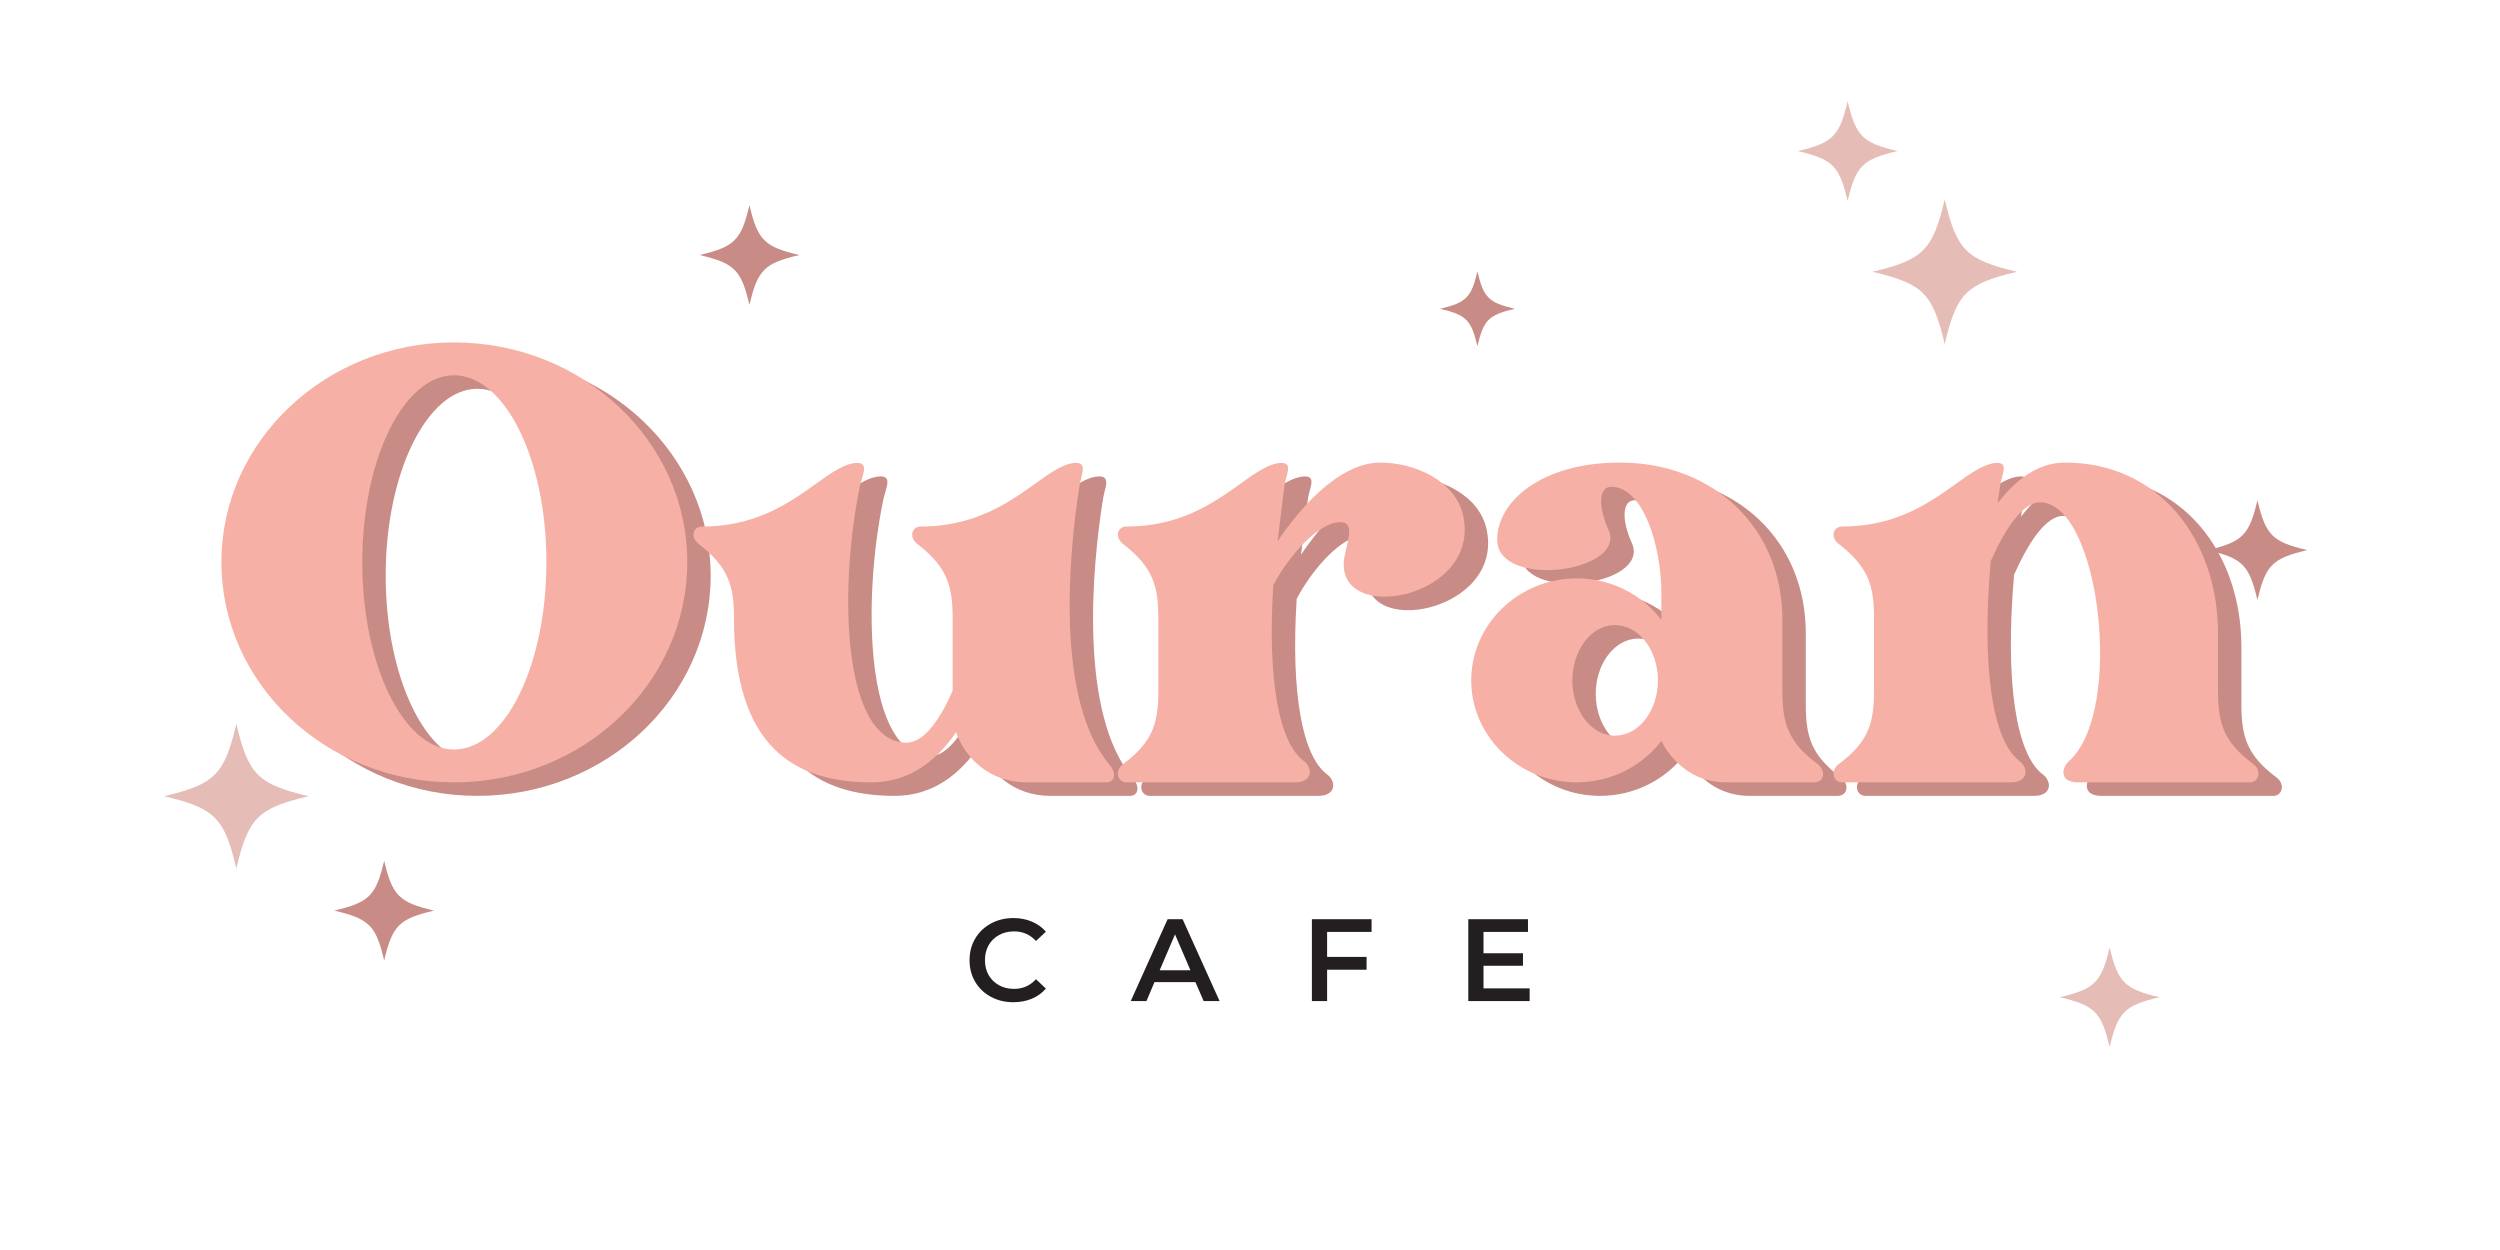 <svg xmlns="http://www.w3.org/2000/svg" xmlns:xlink="http://www.w3.org/1999/xlink" width="500" zoomAndPan="magnify" viewBox="0 0 375 187.5" height="250" preserveAspectRatio="xMidYMid meet" version="1.0"><defs><g/><clipPath id="07a0e53464"><path d="M 24.605 108.582 L 46.297 108.582 L 46.297 130.273 L 24.605 130.273 Z M 24.605 108.582 " clip-rule="nonzero"/></clipPath><clipPath id="3c2c3e2b76"><path d="M 50.145 129.109 L 65.105 129.109 L 65.105 144.07 L 50.145 144.07 Z M 50.145 129.109 " clip-rule="nonzero"/></clipPath><clipPath id="e10ce8ab3b"><path d="M 280.863 29.922 L 302.555 29.922 L 302.555 51.613 L 280.863 51.613 Z M 280.863 29.922 " clip-rule="nonzero"/></clipPath><clipPath id="a450c7c787"><path d="M 269.668 15.18 L 284.629 15.18 L 284.629 30.141 L 269.668 30.141 Z M 269.668 15.18 " clip-rule="nonzero"/></clipPath><clipPath id="1308b21a11"><path d="M 216.004 40.707 L 227.223 40.707 L 227.223 51.926 L 216.004 51.926 Z M 216.004 40.707 " clip-rule="nonzero"/></clipPath><clipPath id="854f560c59"><path d="M 331.137 75.035 L 346.098 75.035 L 346.098 89.996 L 331.137 89.996 Z M 331.137 75.035 " clip-rule="nonzero"/></clipPath><clipPath id="23fa5826b4"><path d="M 308.965 142.102 L 323.926 142.102 L 323.926 157.062 L 308.965 157.062 Z M 308.965 142.102 " clip-rule="nonzero"/></clipPath><clipPath id="e7b678ebd9"><path d="M 104.934 30.773 L 119.895 30.773 L 119.895 45.73 L 104.934 45.73 Z M 104.934 30.773 " clip-rule="nonzero"/></clipPath></defs><g fill="#c88b85" fill-opacity="1"><g transform="translate(36.719, 134.681)"><g><path d="M 34.875 -81.293 C 15.688 -81.293 0 -66.512 0 -48.359 C 0 -30.078 15.688 -15.301 34.875 -15.301 C 54.195 -15.301 69.883 -30.078 69.883 -48.359 C 69.883 -66.512 54.195 -81.293 34.875 -81.293 Z M 34.875 -20.227 C 27.355 -20.227 21.133 -32.801 21.133 -48.359 C 21.133 -63.789 27.355 -76.363 34.875 -76.363 C 42.527 -76.363 48.75 -63.789 48.75 -48.359 C 48.75 -32.801 42.527 -20.227 34.875 -20.227 Z M 34.875 -20.227 "/></g></g></g><g fill="#c88b85" fill-opacity="1"><g transform="translate(107.508, 134.681)"><g><path d="M 57.953 -59.898 C 58.215 -61.586 59.379 -63.66 56.656 -63.141 C 51.859 -62.102 46.547 -53.676 34.098 -53.676 C 32.801 -53.676 32.285 -52.121 33.578 -51.082 C 38.117 -47.582 38.895 -44.73 38.895 -39.934 L 38.895 -29.043 C 37.211 -25.152 34.746 -21.262 32.023 -21.262 C 22.301 -21.262 21.781 -44.469 25.023 -59.898 C 25.41 -61.586 26.578 -63.66 23.855 -63.141 C 18.93 -62.102 13.742 -53.676 1.297 -53.676 C 0 -53.676 -0.52 -52.121 0.777 -51.082 C 5.316 -47.582 6.094 -44.73 6.094 -39.934 C 6.094 -20.746 15.039 -15.301 26.707 -15.301 C 32.543 -15.301 36.562 -18.668 39.414 -22.82 C 40.711 -19.059 44.34 -15.301 50.047 -15.301 L 61.973 -15.301 C 63.27 -15.301 63.531 -16.727 62.363 -18.023 C 54.324 -27.617 56.27 -49.527 57.953 -59.898 Z M 57.953 -59.898 "/></g></g></g><g fill="#c88b85" fill-opacity="1"><g transform="translate(171.166, 134.681)"><g><path d="M 39.414 -63.27 C 32.93 -63.27 26.969 -55.879 23.984 -51.473 L 25.023 -59.898 C 25.281 -61.586 26.578 -63.66 23.855 -63.141 C 18.93 -62.102 13.742 -53.676 1.297 -53.676 C 0 -53.676 -0.52 -52.121 0.777 -51.082 C 5.316 -47.582 6.094 -44.73 6.094 -39.934 L 6.094 -29.043 C 6.094 -24.246 5.316 -21.391 0.777 -18.023 C -0.52 -16.984 0 -15.301 1.297 -15.301 L 26.578 -15.301 C 29.301 -15.301 29.301 -17.504 27.875 -18.539 C 24.246 -21.262 22.43 -30.469 23.336 -44.859 C 25.801 -49.527 30.207 -54.324 33.32 -54.324 C 35.652 -54.324 34.488 -51.73 33.969 -48.879 C 32.543 -38.766 54.324 -42.785 51.859 -55.102 C 50.824 -60.547 44.469 -63.27 39.414 -63.27 Z M 39.414 -63.27 "/></g></g></g><g fill="#c88b85" fill-opacity="1"><g transform="translate(224.193, 134.681)"><g><path d="M 51.992 -18.023 C 47.453 -21.391 46.676 -24.246 46.676 -29.043 L 46.676 -39.672 C 46.676 -53.676 36.172 -63.27 22.301 -63.27 C 10.371 -63.27 3.891 -57.305 3.891 -51.73 C 3.891 -44.211 23.336 -46.805 20.613 -53.156 C 19.059 -56.527 19.059 -59.641 21.004 -59.641 C 25.672 -59.641 28.523 -51.082 28.523 -43.562 L 28.523 -39.672 C 25.672 -43.434 21.004 -45.898 15.816 -45.898 C 7.129 -45.898 0 -39.023 0 -30.598 C 0 -22.172 7.129 -15.301 15.816 -15.301 C 21.004 -15.301 25.672 -17.762 28.523 -21.523 C 28.523 -21.523 31.246 -15.301 38.246 -15.301 L 51.473 -15.301 C 52.898 -15.301 53.285 -16.984 51.992 -18.023 Z M 21.523 -22.301 C 18.023 -22.301 15.168 -26.059 15.168 -30.598 C 15.168 -35.137 18.023 -38.895 21.523 -38.895 C 25.152 -38.895 28.004 -35.137 28.004 -30.598 C 28.004 -26.059 25.152 -22.301 21.523 -22.301 Z M 21.523 -22.301 "/></g></g></g><g fill="#c88b85" fill-opacity="1"><g transform="translate(278.516, 134.681)"><g><path d="M 63.012 -18.023 C 58.473 -21.391 57.695 -24.246 57.695 -29.043 L 57.695 -37.598 C 57.695 -51.859 48.75 -63.27 34.746 -63.27 C 30.598 -63.27 27.227 -60.547 24.633 -57.176 L 25.023 -59.898 C 25.281 -61.586 26.578 -63.66 23.855 -63.141 C 18.93 -62.102 13.742 -53.676 1.297 -53.676 C 0 -53.676 -0.52 -52.121 0.777 -51.082 C 5.316 -47.582 6.094 -44.73 6.094 -39.934 L 6.094 -29.043 C 6.094 -24.246 5.316 -21.391 0.777 -18.023 C -0.52 -16.984 0 -15.301 1.297 -15.301 L 26.578 -15.301 C 29.301 -15.301 29.301 -17.504 27.875 -18.539 C 23.984 -21.523 22.172 -32.023 23.598 -48.488 C 25.801 -53.418 28.395 -57.305 30.988 -57.305 C 39.934 -57.305 43.691 -26.059 35.395 -18.539 C 34.098 -17.375 33.969 -15.301 36.691 -15.301 L 62.492 -15.301 C 63.789 -15.301 64.309 -16.984 63.012 -18.023 Z M 63.012 -18.023 "/></g></g></g><g fill="#f6b0a5" fill-opacity="1"><g transform="translate(33.21, 132.655)"><g><path d="M 34.875 -81.293 C 15.688 -81.293 0 -66.512 0 -48.359 C 0 -30.078 15.688 -15.301 34.875 -15.301 C 54.195 -15.301 69.883 -30.078 69.883 -48.359 C 69.883 -66.512 54.195 -81.293 34.875 -81.293 Z M 34.875 -20.227 C 27.355 -20.227 21.133 -32.801 21.133 -48.359 C 21.133 -63.789 27.355 -76.363 34.875 -76.363 C 42.527 -76.363 48.75 -63.789 48.75 -48.359 C 48.75 -32.801 42.527 -20.227 34.875 -20.227 Z M 34.875 -20.227 "/></g></g></g><g fill="#f6b0a5" fill-opacity="1"><g transform="translate(103.999, 132.655)"><g><path d="M 57.953 -59.898 C 58.215 -61.586 59.379 -63.66 56.656 -63.141 C 51.859 -62.102 46.547 -53.676 34.098 -53.676 C 32.801 -53.676 32.285 -52.121 33.578 -51.082 C 38.117 -47.582 38.895 -44.73 38.895 -39.934 L 38.895 -29.043 C 37.211 -25.152 34.746 -21.262 32.023 -21.262 C 22.301 -21.262 21.781 -44.469 25.023 -59.898 C 25.41 -61.586 26.578 -63.66 23.855 -63.141 C 18.93 -62.102 13.742 -53.676 1.297 -53.676 C 0 -53.676 -0.52 -52.121 0.777 -51.082 C 5.316 -47.582 6.094 -44.73 6.094 -39.934 C 6.094 -20.746 15.039 -15.301 26.707 -15.301 C 32.543 -15.301 36.562 -18.668 39.414 -22.82 C 40.711 -19.059 44.34 -15.301 50.047 -15.301 L 61.973 -15.301 C 63.27 -15.301 63.531 -16.727 62.363 -18.023 C 54.324 -27.617 56.27 -49.527 57.953 -59.898 Z M 57.953 -59.898 "/></g></g></g><g fill="#f6b0a5" fill-opacity="1"><g transform="translate(167.657, 132.655)"><g><path d="M 39.414 -63.27 C 32.93 -63.27 26.969 -55.879 23.984 -51.473 L 25.023 -59.898 C 25.281 -61.586 26.578 -63.66 23.855 -63.141 C 18.93 -62.102 13.742 -53.676 1.297 -53.676 C 0 -53.676 -0.52 -52.121 0.777 -51.082 C 5.316 -47.582 6.094 -44.73 6.094 -39.934 L 6.094 -29.043 C 6.094 -24.246 5.316 -21.391 0.777 -18.023 C -0.52 -16.984 0 -15.301 1.297 -15.301 L 26.578 -15.301 C 29.301 -15.301 29.301 -17.504 27.875 -18.539 C 24.246 -21.262 22.43 -30.469 23.336 -44.859 C 25.801 -49.527 30.207 -54.324 33.32 -54.324 C 35.652 -54.324 34.488 -51.73 33.969 -48.879 C 32.543 -38.766 54.324 -42.785 51.859 -55.102 C 50.824 -60.547 44.469 -63.27 39.414 -63.27 Z M 39.414 -63.27 "/></g></g></g><g fill="#f6b0a5" fill-opacity="1"><g transform="translate(220.684, 132.655)"><g><path d="M 51.992 -18.023 C 47.453 -21.391 46.676 -24.246 46.676 -29.043 L 46.676 -39.672 C 46.676 -53.676 36.172 -63.27 22.301 -63.27 C 10.371 -63.27 3.891 -57.305 3.891 -51.73 C 3.891 -44.211 23.336 -46.805 20.613 -53.156 C 19.059 -56.527 19.059 -59.641 21.004 -59.641 C 25.672 -59.641 28.523 -51.082 28.523 -43.562 L 28.523 -39.672 C 25.672 -43.434 21.004 -45.898 15.816 -45.898 C 7.129 -45.898 0 -39.023 0 -30.598 C 0 -22.172 7.129 -15.301 15.816 -15.301 C 21.004 -15.301 25.672 -17.762 28.523 -21.523 C 28.523 -21.523 31.246 -15.301 38.246 -15.301 L 51.473 -15.301 C 52.898 -15.301 53.285 -16.984 51.992 -18.023 Z M 21.523 -22.301 C 18.023 -22.301 15.168 -26.059 15.168 -30.598 C 15.168 -35.137 18.023 -38.895 21.523 -38.895 C 25.152 -38.895 28.004 -35.137 28.004 -30.598 C 28.004 -26.059 25.152 -22.301 21.523 -22.301 Z M 21.523 -22.301 "/></g></g></g><g fill="#f6b0a5" fill-opacity="1"><g transform="translate(275.008, 132.655)"><g><path d="M 63.012 -18.023 C 58.473 -21.391 57.695 -24.246 57.695 -29.043 L 57.695 -37.598 C 57.695 -51.859 48.75 -63.27 34.746 -63.27 C 30.598 -63.27 27.227 -60.547 24.633 -57.176 L 25.023 -59.898 C 25.281 -61.586 26.578 -63.66 23.855 -63.141 C 18.93 -62.102 13.742 -53.676 1.297 -53.676 C 0 -53.676 -0.52 -52.121 0.777 -51.082 C 5.316 -47.582 6.094 -44.73 6.094 -39.934 L 6.094 -29.043 C 6.094 -24.246 5.316 -21.391 0.777 -18.023 C -0.52 -16.984 0 -15.301 1.297 -15.301 L 26.578 -15.301 C 29.301 -15.301 29.301 -17.504 27.875 -18.539 C 23.984 -21.523 22.172 -32.023 23.598 -48.488 C 25.801 -53.418 28.395 -57.305 30.988 -57.305 C 39.934 -57.305 43.691 -26.059 35.395 -18.539 C 34.098 -17.375 33.969 -15.301 36.691 -15.301 L 62.492 -15.301 C 63.789 -15.301 64.309 -16.984 63.012 -18.023 Z M 63.012 -18.023 "/></g></g></g><g clip-path="url(#07a0e53464)"><path fill="#e6bcb6" d="M 46.301 119.43 C 38.691 121.219 37.242 122.672 35.453 130.277 C 33.664 122.672 32.211 121.219 24.605 119.43 C 32.211 117.641 33.664 116.188 35.453 108.582 C 37.242 116.188 38.691 117.641 46.301 119.43 Z M 46.301 119.43 " fill-opacity="1" fill-rule="nonzero"/></g><g clip-path="url(#3c2c3e2b76)"><path fill="#c88b85" d="M 65.109 136.59 C 59.859 137.824 58.859 138.824 57.625 144.074 C 56.391 138.824 55.391 137.824 50.145 136.59 C 55.391 135.355 56.391 134.355 57.625 129.109 C 58.859 134.355 59.859 135.355 65.109 136.59 Z M 65.109 136.59 " fill-opacity="1" fill-rule="nonzero"/></g><g clip-path="url(#e10ce8ab3b)"><path fill="#e6bcb6" d="M 280.855 40.766 C 288.465 38.977 289.914 37.523 291.707 29.918 C 293.492 37.523 294.945 38.977 302.555 40.766 C 294.945 42.555 293.492 44.008 291.707 51.613 C 289.914 44.008 288.465 42.555 280.855 40.766 Z M 280.855 40.766 " fill-opacity="1" fill-rule="nonzero"/></g><g clip-path="url(#a450c7c787)"><path fill="#e6bcb6" d="M 269.664 22.66 C 274.914 21.426 275.914 20.426 277.148 15.18 C 278.379 20.426 279.383 21.426 284.629 22.66 C 279.383 23.895 278.379 24.895 277.148 30.141 C 275.914 24.895 274.914 23.895 269.664 22.66 Z M 269.664 22.66 " fill-opacity="1" fill-rule="nonzero"/></g><g clip-path="url(#1308b21a11)"><path fill="#c88b85" d="M 216 46.316 C 219.938 45.391 220.688 44.641 221.613 40.703 C 222.535 44.641 223.289 45.391 227.223 46.316 C 223.289 47.242 222.535 47.992 221.613 51.926 C 220.688 47.992 219.938 47.242 216 46.316 Z M 216 46.316 " fill-opacity="1" fill-rule="nonzero"/></g><g clip-path="url(#854f560c59)"><path fill="#c88b85" d="M 346.102 82.516 C 340.852 83.75 339.852 84.75 338.617 90 C 337.383 84.75 336.383 83.75 331.137 82.516 C 336.383 81.281 337.383 80.281 338.617 75.035 C 339.852 80.281 340.852 81.281 346.102 82.516 Z M 346.102 82.516 " fill-opacity="1" fill-rule="nonzero"/></g><g clip-path="url(#23fa5826b4)"><path fill="#e6bcb6" d="M 323.926 149.582 C 318.68 150.816 317.68 151.816 316.445 157.066 C 315.211 151.816 314.211 150.816 308.965 149.582 C 314.211 148.348 315.211 147.348 316.445 142.102 C 317.68 147.348 318.68 148.348 323.926 149.582 Z M 323.926 149.582 " fill-opacity="1" fill-rule="nonzero"/></g><g clip-path="url(#e7b678ebd9)"><path fill="#c88b85" d="M 119.898 38.254 C 114.652 39.488 113.652 40.488 112.418 45.734 C 111.184 40.488 110.184 39.488 104.934 38.254 C 110.184 37.02 111.184 36.02 112.418 30.773 C 113.652 36.02 114.652 37.02 119.898 38.254 Z M 119.898 38.254 " fill-opacity="1" fill-rule="nonzero"/></g><g fill="#231f20" fill-opacity="1"><g transform="translate(144.665, 150.161)"><g><path d="M 7.328 0.172 C 6.086 0.172 4.969 -0.098 3.969 -0.641 C 2.969 -1.18 2.18 -1.93 1.609 -2.891 C 1.047 -3.848 0.766 -4.93 0.766 -6.141 C 0.766 -7.348 1.051 -8.43 1.625 -9.391 C 2.195 -10.348 2.984 -11.098 3.984 -11.641 C 4.984 -12.18 6.109 -12.453 7.359 -12.453 C 8.359 -12.453 9.273 -12.273 10.109 -11.922 C 10.941 -11.578 11.645 -11.07 12.219 -10.406 L 10.734 -9.016 C 9.848 -9.973 8.754 -10.453 7.453 -10.453 C 6.609 -10.453 5.852 -10.27 5.188 -9.906 C 4.52 -9.539 4 -9.031 3.625 -8.375 C 3.258 -7.719 3.078 -6.973 3.078 -6.141 C 3.078 -5.305 3.258 -4.562 3.625 -3.906 C 4 -3.258 4.52 -2.75 5.188 -2.375 C 5.852 -2.008 6.609 -1.828 7.453 -1.828 C 8.754 -1.828 9.848 -2.312 10.734 -3.281 L 12.219 -1.875 C 11.645 -1.207 10.938 -0.695 10.094 -0.344 C 9.258 0 8.336 0.172 7.328 0.172 Z M 7.328 0.172 "/></g></g></g><g fill="#231f20" fill-opacity="1"><g transform="translate(169.704, 150.161)"><g><path d="M 9.609 -2.844 L 3.469 -2.844 L 2.266 0 L -0.094 0 L 5.438 -12.281 L 7.688 -12.281 L 13.234 0 L 10.844 0 Z M 8.859 -4.625 L 6.547 -10 L 4.25 -4.625 Z M 8.859 -4.625 "/></g></g></g><g fill="#231f20" fill-opacity="1"><g transform="translate(195.128, 150.161)"><g><path d="M 3.938 -10.375 L 3.938 -6.625 L 9.859 -6.625 L 9.859 -4.703 L 3.938 -4.703 L 3.938 0 L 1.656 0 L 1.656 -12.281 L 10.609 -12.281 L 10.609 -10.375 Z M 3.938 -10.375 "/></g></g></g><g fill="#231f20" fill-opacity="1"><g transform="translate(218.588, 150.161)"><g><path d="M 10.859 -1.906 L 10.859 0 L 1.656 0 L 1.656 -12.281 L 10.609 -12.281 L 10.609 -10.375 L 3.938 -10.375 L 3.938 -7.172 L 9.859 -7.172 L 9.859 -5.297 L 3.938 -5.297 L 3.938 -1.906 Z M 10.859 -1.906 "/></g></g></g></svg>